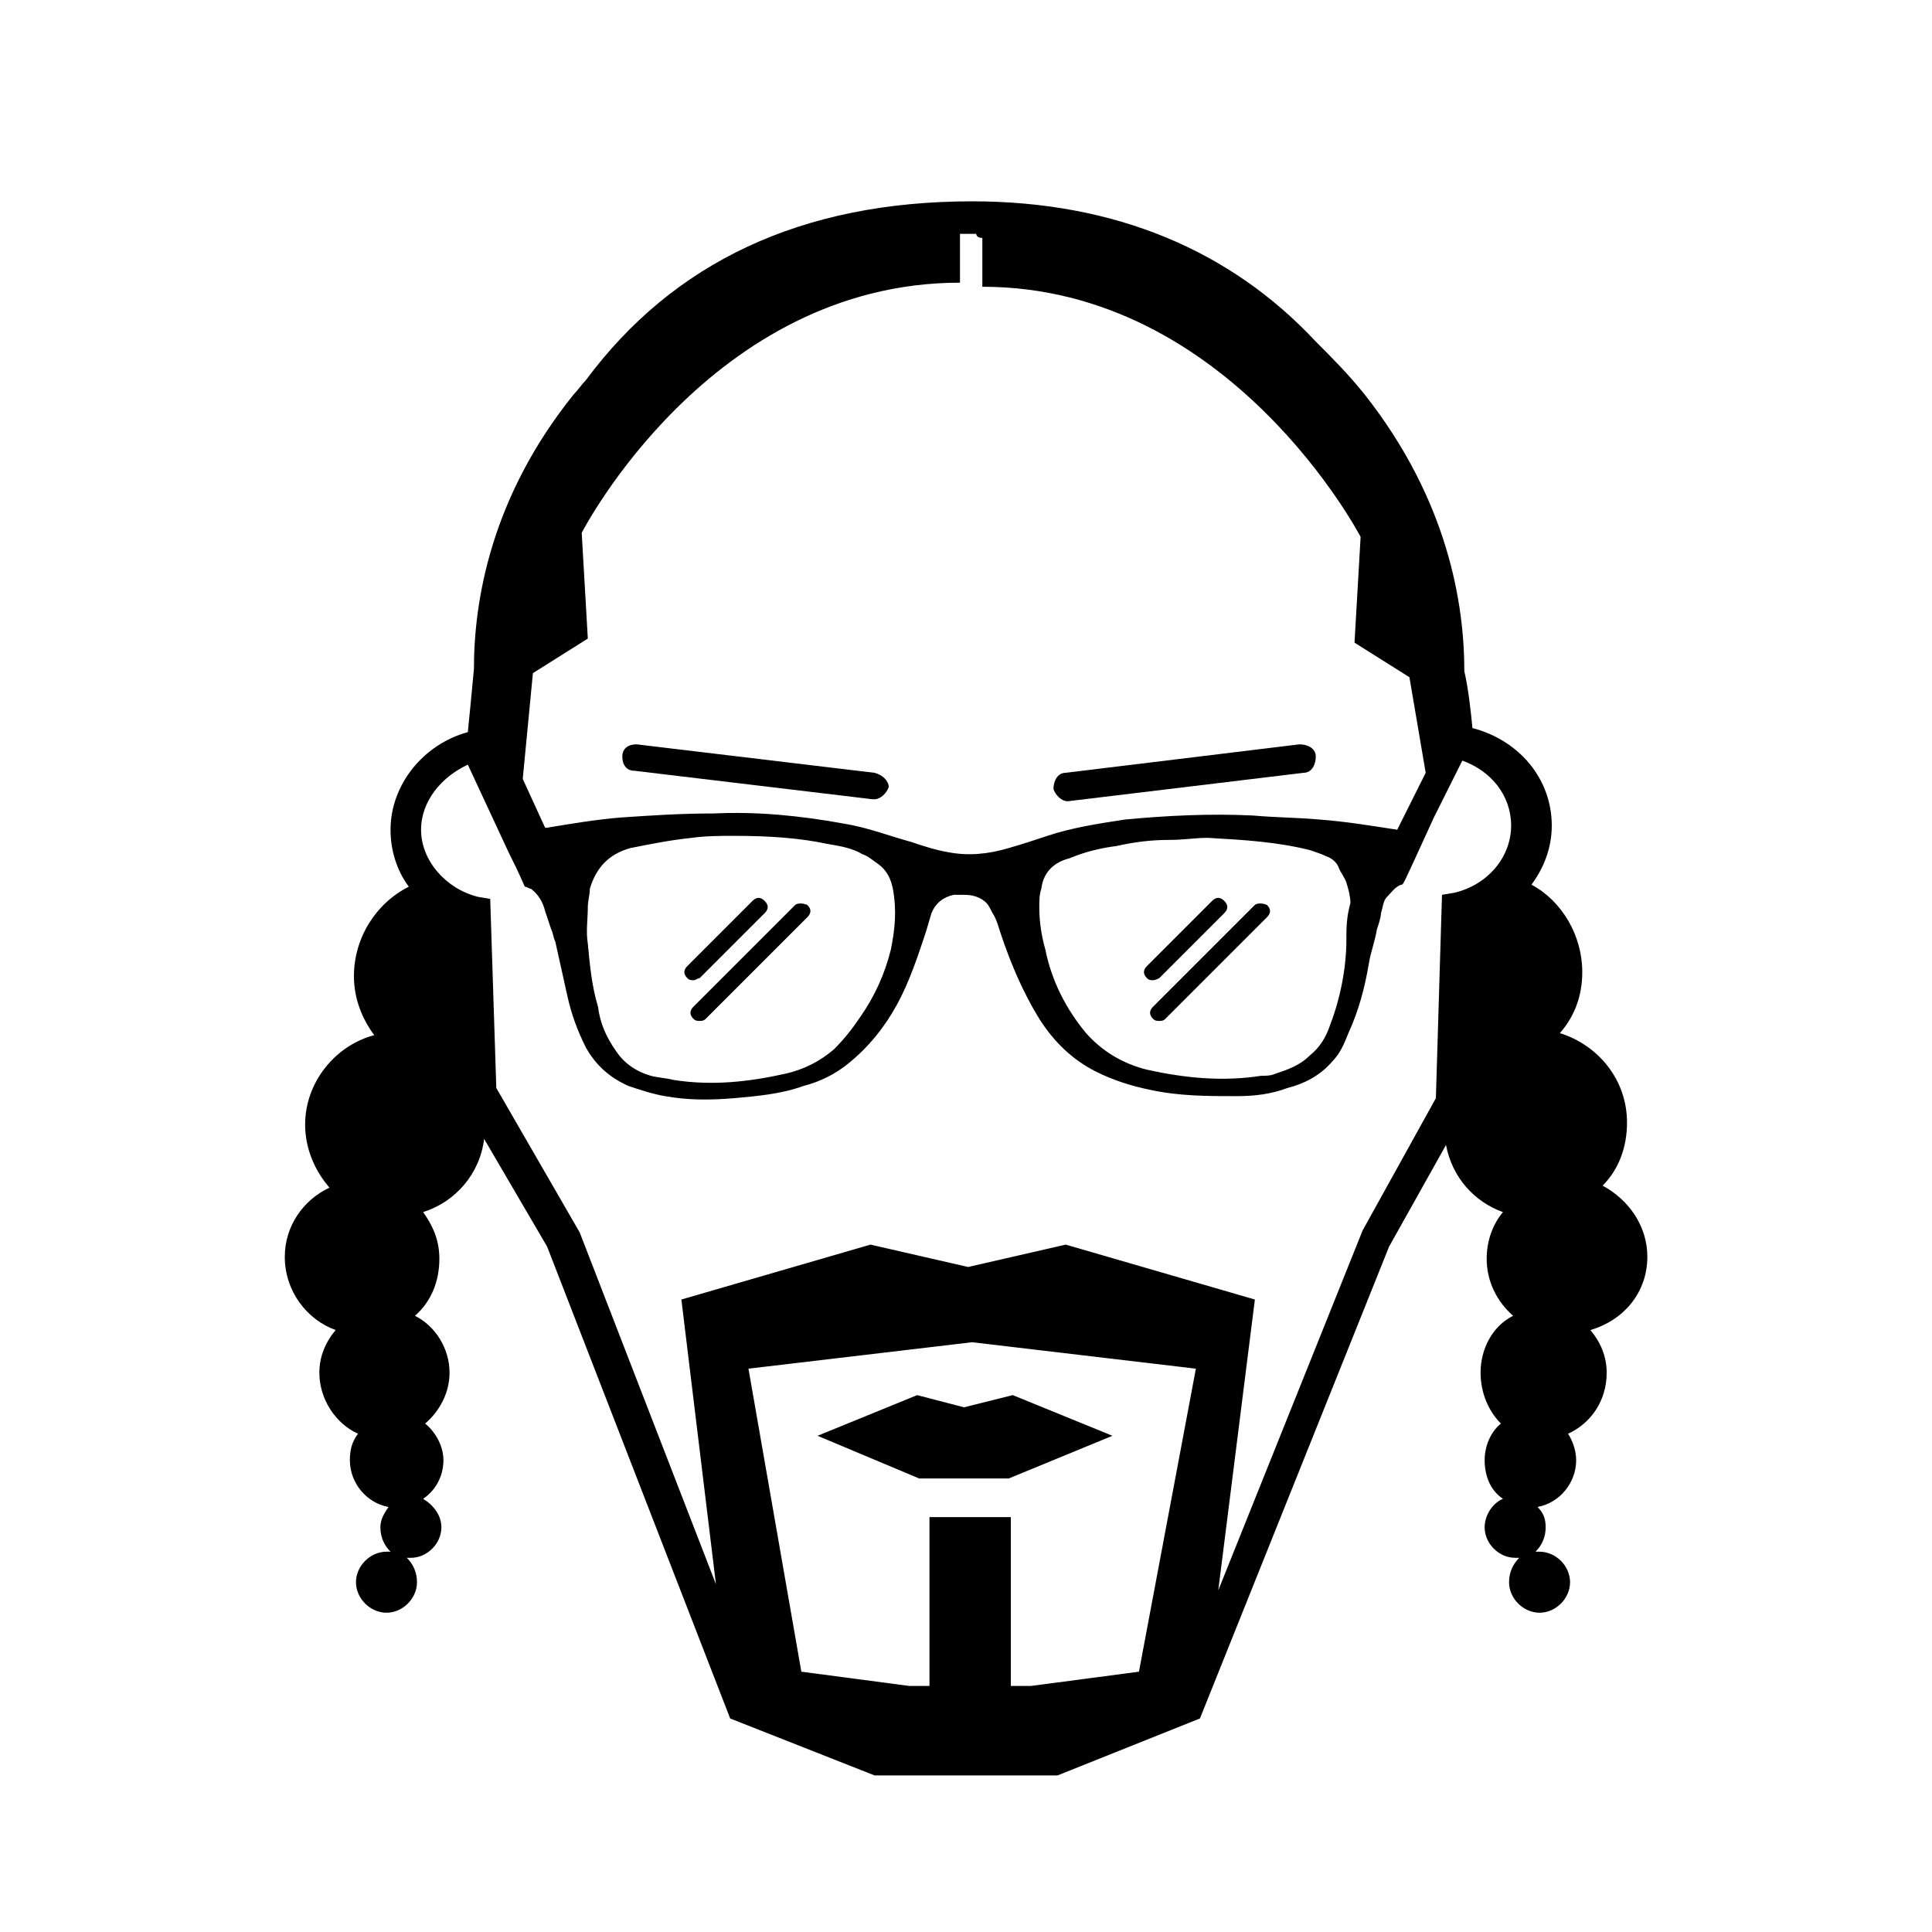 <?xml version="1.0" encoding="UTF-8"?>
<svg width="1200pt" height="1200pt" version="1.1" viewBox="0 0 1200 1200" xmlns="http://www.w3.org/2000/svg">
 <path d="m569.68 866.53-61.895 25.262 63.16 26.527h55.578l64.422-26.527-61.898-25.262-30.312 7.578z"/>
 <path d="m1023.2 780.63c0-18.949-11.367-35.367-27.789-44.211 10.105-10.105 15.156-24 15.156-39.156 0-26.527-17.684-48-41.684-55.578 8.844-10.105 13.895-22.738 13.895-37.895 0-22.738-12.633-44.211-31.578-54.316 7.578-10.105 12.633-22.738 12.633-36.633 0-29.051-20.211-53.051-49.262-60.633-1.262-12.633-2.527-24-5.051-35.367 0-41.684-10.105-106.11-61.895-171.79-10.105-12.633-20.211-22.738-30.316-32.844-53.051-56.844-125.05-87.156-213.47-87.156-106.11 0-185.68 37.895-240 111.16-2.527 2.527-5.051 6.316-7.578 8.844-51.789 64.422-61.895 128.84-61.895 170.53-1.27 13.891-2.531 26.523-3.793 39.156-27.789 7.578-48 32.844-48 60.633 0 12.633 3.789 25.262 11.367 35.367-20.211 10.105-34.105 31.578-34.105 55.578 0 13.895 5.051 26.527 12.633 36.633-24 6.316-42.949 29.051-42.949 55.578 0 15.156 6.316 29.051 15.156 39.156-16.418 7.578-27.785 24-27.785 42.949 0 21.473 13.895 39.156 31.578 45.473-6.316 7.578-10.105 16.422-10.105 26.527 0 16.422 10.105 31.578 24 37.895-3.789 5.051-5.051 10.105-5.051 16.422 0 13.895 10.105 26.527 24 29.051-2.527 3.789-5.051 7.578-5.051 12.633 0 6.316 2.527 11.367 6.316 15.156h-2.527c-10.105 0-18.949 8.844-18.949 18.949s8.844 18.949 18.949 18.949c10.105 0 18.949-8.844 18.949-18.949 0-6.316-2.527-11.367-6.316-15.156h2.527c10.105 0 18.949-8.844 18.949-18.949 0-7.578-5.051-13.895-11.367-17.684 7.578-5.051 12.633-13.895 12.633-24 0-8.844-5.051-17.684-11.367-22.738 8.844-7.578 15.156-18.949 15.156-31.578 0-15.156-8.844-29.051-21.473-35.367 10.105-8.844 15.156-21.473 15.156-35.367 0-11.367-3.789-20.211-10.105-29.051 20.211-6.316 35.367-24 37.895-45.473l39.156 66.949 113.68 293.05 89.684 35.367h59.367l54.312-0.004 88.422-35.367 117.47-293.05 35.367-63.156c3.789 20.211 17.684 35.367 35.367 41.684-6.316 7.578-10.105 17.684-10.105 29.051 0 13.895 6.316 26.527 16.422 35.367-12.633 6.316-20.211 20.211-20.211 35.367 0 12.633 5.051 24 12.633 31.578-6.316 5.051-10.105 13.895-10.105 22.738 0 10.105 3.789 18.949 11.367 24-6.316 2.527-11.367 10.105-11.367 17.684 0 10.105 8.844 18.949 18.949 18.949h2.527c-3.789 3.789-6.316 8.844-6.316 15.156 0 10.105 8.844 18.949 18.949 18.949 10.105 0 18.949-8.844 18.949-18.949s-8.844-18.949-18.949-18.949h-2.527c3.789-3.789 6.316-8.844 6.316-15.156 0-5.051-1.262-8.844-5.051-12.633 13.895-2.527 24-15.156 24-29.051 0-6.316-2.527-12.633-5.051-16.422 13.895-6.316 24-20.211 24-37.895 0-10.105-3.789-18.949-10.105-26.527 21.465-6.316 35.359-24 35.359-45.473zm-413.05-632.84v30.316c154.11 0 234.95 155.37 234.95 155.37l-3.789 65.684 34.105 21.473 10.105 59.367-17.684 35.367c-16.422-2.527-31.578-5.051-48-6.316-13.895-1.262-27.789-1.262-41.684-2.527-26.527-1.262-53.051 0-79.578 2.527-16.422 2.527-32.844 5.051-48 10.105-7.578 2.527-15.156 5.051-24 7.578-12.633 3.789-25.262 5.051-37.895 2.527-7.578-1.262-15.156-3.789-22.738-6.316-13.895-3.789-26.527-8.844-41.684-11.367-27.789-5.051-54.316-7.578-80.844-6.316-21.473 0-39.156 1.262-58.105 2.527-15.156 1.262-30.316 3.789-45.473 6.316h-1.262l-13.895-30.316 6.316-65.684 34.105-21.473-3.789-65.684s79.578-155.37 234.95-155.37v-30.316h10.105c-0.008 1.266 1.254 2.527 3.781 2.527zm226.11 435.79c0 17.684-3.789 36.633-10.105 53.051-2.527 7.578-6.316 13.895-12.633 18.949-6.316 6.316-13.895 8.844-21.473 11.367-2.527 1.262-6.316 1.262-8.844 1.262-24 3.789-48 1.262-70.738-3.789-15.156-3.789-27.789-11.367-37.895-22.738-12.633-15.156-21.473-32.844-25.262-51.789-2.527-8.844-3.789-17.684-3.789-26.527 0-3.789 0-7.578 1.262-11.367 1.262-10.105 7.578-16.422 17.684-18.949 8.844-3.789 18.949-6.316 29.051-7.578 11.367-2.527 21.473-3.789 32.844-3.789 8.844 0 16.422-1.262 22.738-1.262h1.262c22.738 1.262 42.949 2.527 63.156 7.578 3.789 1.262 7.578 2.527 10.105 3.789 3.789 1.262 6.316 3.789 7.578 6.316 1.262 3.789 3.789 6.316 5.051 10.105 1.262 3.789 2.527 8.844 2.527 12.633-2.519 8.844-2.519 16.422-2.519 22.738zm-282.95 6.316c-3.789 15.156-10.105 29.055-18.945 41.684-5.051 7.578-10.105 13.895-16.422 20.211-8.844 7.578-18.949 12.633-30.316 15.156-22.738 5.051-45.473 7.578-69.473 3.789-5.051-1.262-8.844-1.262-13.895-2.527-8.844-2.527-16.422-7.578-21.473-15.156-6.316-8.844-10.105-17.684-11.367-27.789-3.789-12.633-5.051-25.262-6.316-39.156-1.262-7.578 0-15.156 0-22.738 0-3.789 1.262-7.578 1.262-11.367 3.789-12.633 11.367-21.473 25.262-25.262 12.633-2.527 25.262-5.051 37.895-6.316 8.844-1.262 18.949-1.262 25.262-1.262h1.262c21.473 0 40.422 1.262 58.105 5.051 7.578 1.262 15.156 2.527 21.473 6.316 3.789 1.262 6.316 3.789 10.105 6.316 5.051 3.789 7.578 8.844 8.844 15.156 2.527 13.895 1.266 25.262-1.262 37.895zm154.11 448.42-66.949 8.844h-12.633v-104.84h-50.527v104.84h-12.633l-66.949-8.844-32.844-188.21 138.95-16.422 138.95 16.422zm138.95-274.11-89.684 223.58 22.738-180.63-117.47-34.105-60.633 13.895-60.633-13.895-117.47 34.105 21.473 176.84-84.633-218.53-51.789-89.684-3.789-117.47-7.578-1.262c-20.211-5.051-35.367-22.738-35.367-41.684 0-17.684 12.633-32.844 29.051-40.422l25.262 54.316c2.527 5.051 6.316 12.633 10.105 21.473 1.262 0 2.527 1.262 3.789 1.262 5.051 3.789 7.578 8.844 8.844 13.895 1.262 3.789 2.527 7.578 3.789 11.367 1.262 2.527 1.262 5.051 2.527 7.578 2.527 11.367 5.051 22.738 7.578 34.105 2.527 11.367 6.316 21.473 11.367 31.578 6.316 11.367 15.156 18.949 26.527 24 7.578 2.527 15.156 5.051 22.738 6.316 13.895 2.527 27.789 2.527 42.949 1.262 13.895-1.262 29.051-2.527 42.949-7.578 10.105-2.527 20.211-7.578 27.789-13.895 12.633-10.105 22.738-22.738 30.316-36.633 7.578-13.895 12.633-29.051 17.684-44.211 1.262-3.789 2.527-8.844 3.789-12.633 2.527-6.316 7.578-10.105 13.895-11.367h6.316c5.051 0 10.105 1.262 13.895 5.051 1.262 1.262 2.527 3.789 3.789 6.316 2.527 3.789 3.789 8.844 5.051 12.633 6.316 18.949 13.895 36.633 24 53.051 8.844 13.895 20.211 25.262 35.367 32.844 10.105 5.051 21.473 8.844 34.105 11.367 17.684 3.789 35.367 3.789 53.051 3.789 11.367 0 21.473-1.262 31.578-5.051 10.105-2.527 20.211-7.578 27.789-16.422 5.051-5.051 7.578-11.367 10.105-17.684 6.316-13.895 10.105-27.789 12.633-42.949 1.262-7.578 3.789-13.895 5.051-21.473 1.262-3.789 2.527-7.578 2.527-10.105 1.262-3.789 1.262-7.578 3.789-10.105s5.051-6.316 8.844-7.578c1.262 0 0 2.527 20.211-41.684l17.684-35.367c17.684 6.316 30.316 21.473 30.316 40.422 0 18.949-13.895 36.633-35.367 41.684l-7.578 1.262-3.793 126.32z"/>
 <path d="m543.16 480-147.79-17.684c-5.051 0-8.844 2.527-8.844 7.578s2.527 8.844 7.578 8.844l147.79 17.684h1.262c3.789 0 7.578-3.789 8.844-7.578 0.004-3.793-3.785-7.582-8.84-8.844z"/>
 <path d="m663.16 497.68c1.266 0 1.266 0 0 0l146.53-17.684c5.051 0 7.578-5.051 7.578-10.105 0-5.051-5.051-7.578-10.105-7.578l-145.26 17.684c-5.051 0-7.578 5.051-7.578 10.105 1.262 3.789 5.051 7.578 8.84 7.578z"/>
 <path d="m493.89 562.11-63.156 63.156c-2.527 2.527-2.527 5.051 0 7.578 1.262 1.262 2.527 1.262 3.789 1.262 1.262 0 2.527 0 3.789-1.262l63.156-63.156c2.527-2.527 2.527-5.051 0-7.578-2.523-1.262-6.316-1.262-7.578 0z"/>
 <path d="m434.53 607.58 40.422-40.422c2.527-2.527 2.527-5.051 0-7.578-2.527-2.527-5.051-2.527-7.578 0l-40.422 40.422c-2.527 2.527-2.527 5.051 0 7.578 1.262 1.262 2.527 1.262 3.789 1.262 1.262 0.004 2.523-1.262 3.789-1.262z"/>
 <path d="m779.37 562.11-63.156 63.156c-2.527 2.527-2.527 5.051 0 7.578 1.262 1.262 2.527 1.262 3.789 1.262s2.527 0 3.789-1.262l63.156-63.156c2.527-2.527 2.527-5.051 0-7.578-2.523-1.262-6.312-1.262-7.578 0z"/>
 <path d="m720 607.58 40.422-40.422c2.527-2.527 2.527-5.051 0-7.578s-5.051-2.527-7.578 0l-40.422 40.422c-2.527 2.527-2.527 5.051 0 7.578 1.262 1.262 2.527 1.262 3.789 1.262 1.262 0.004 3.789-1.262 3.789-1.262z"/>
</svg>

